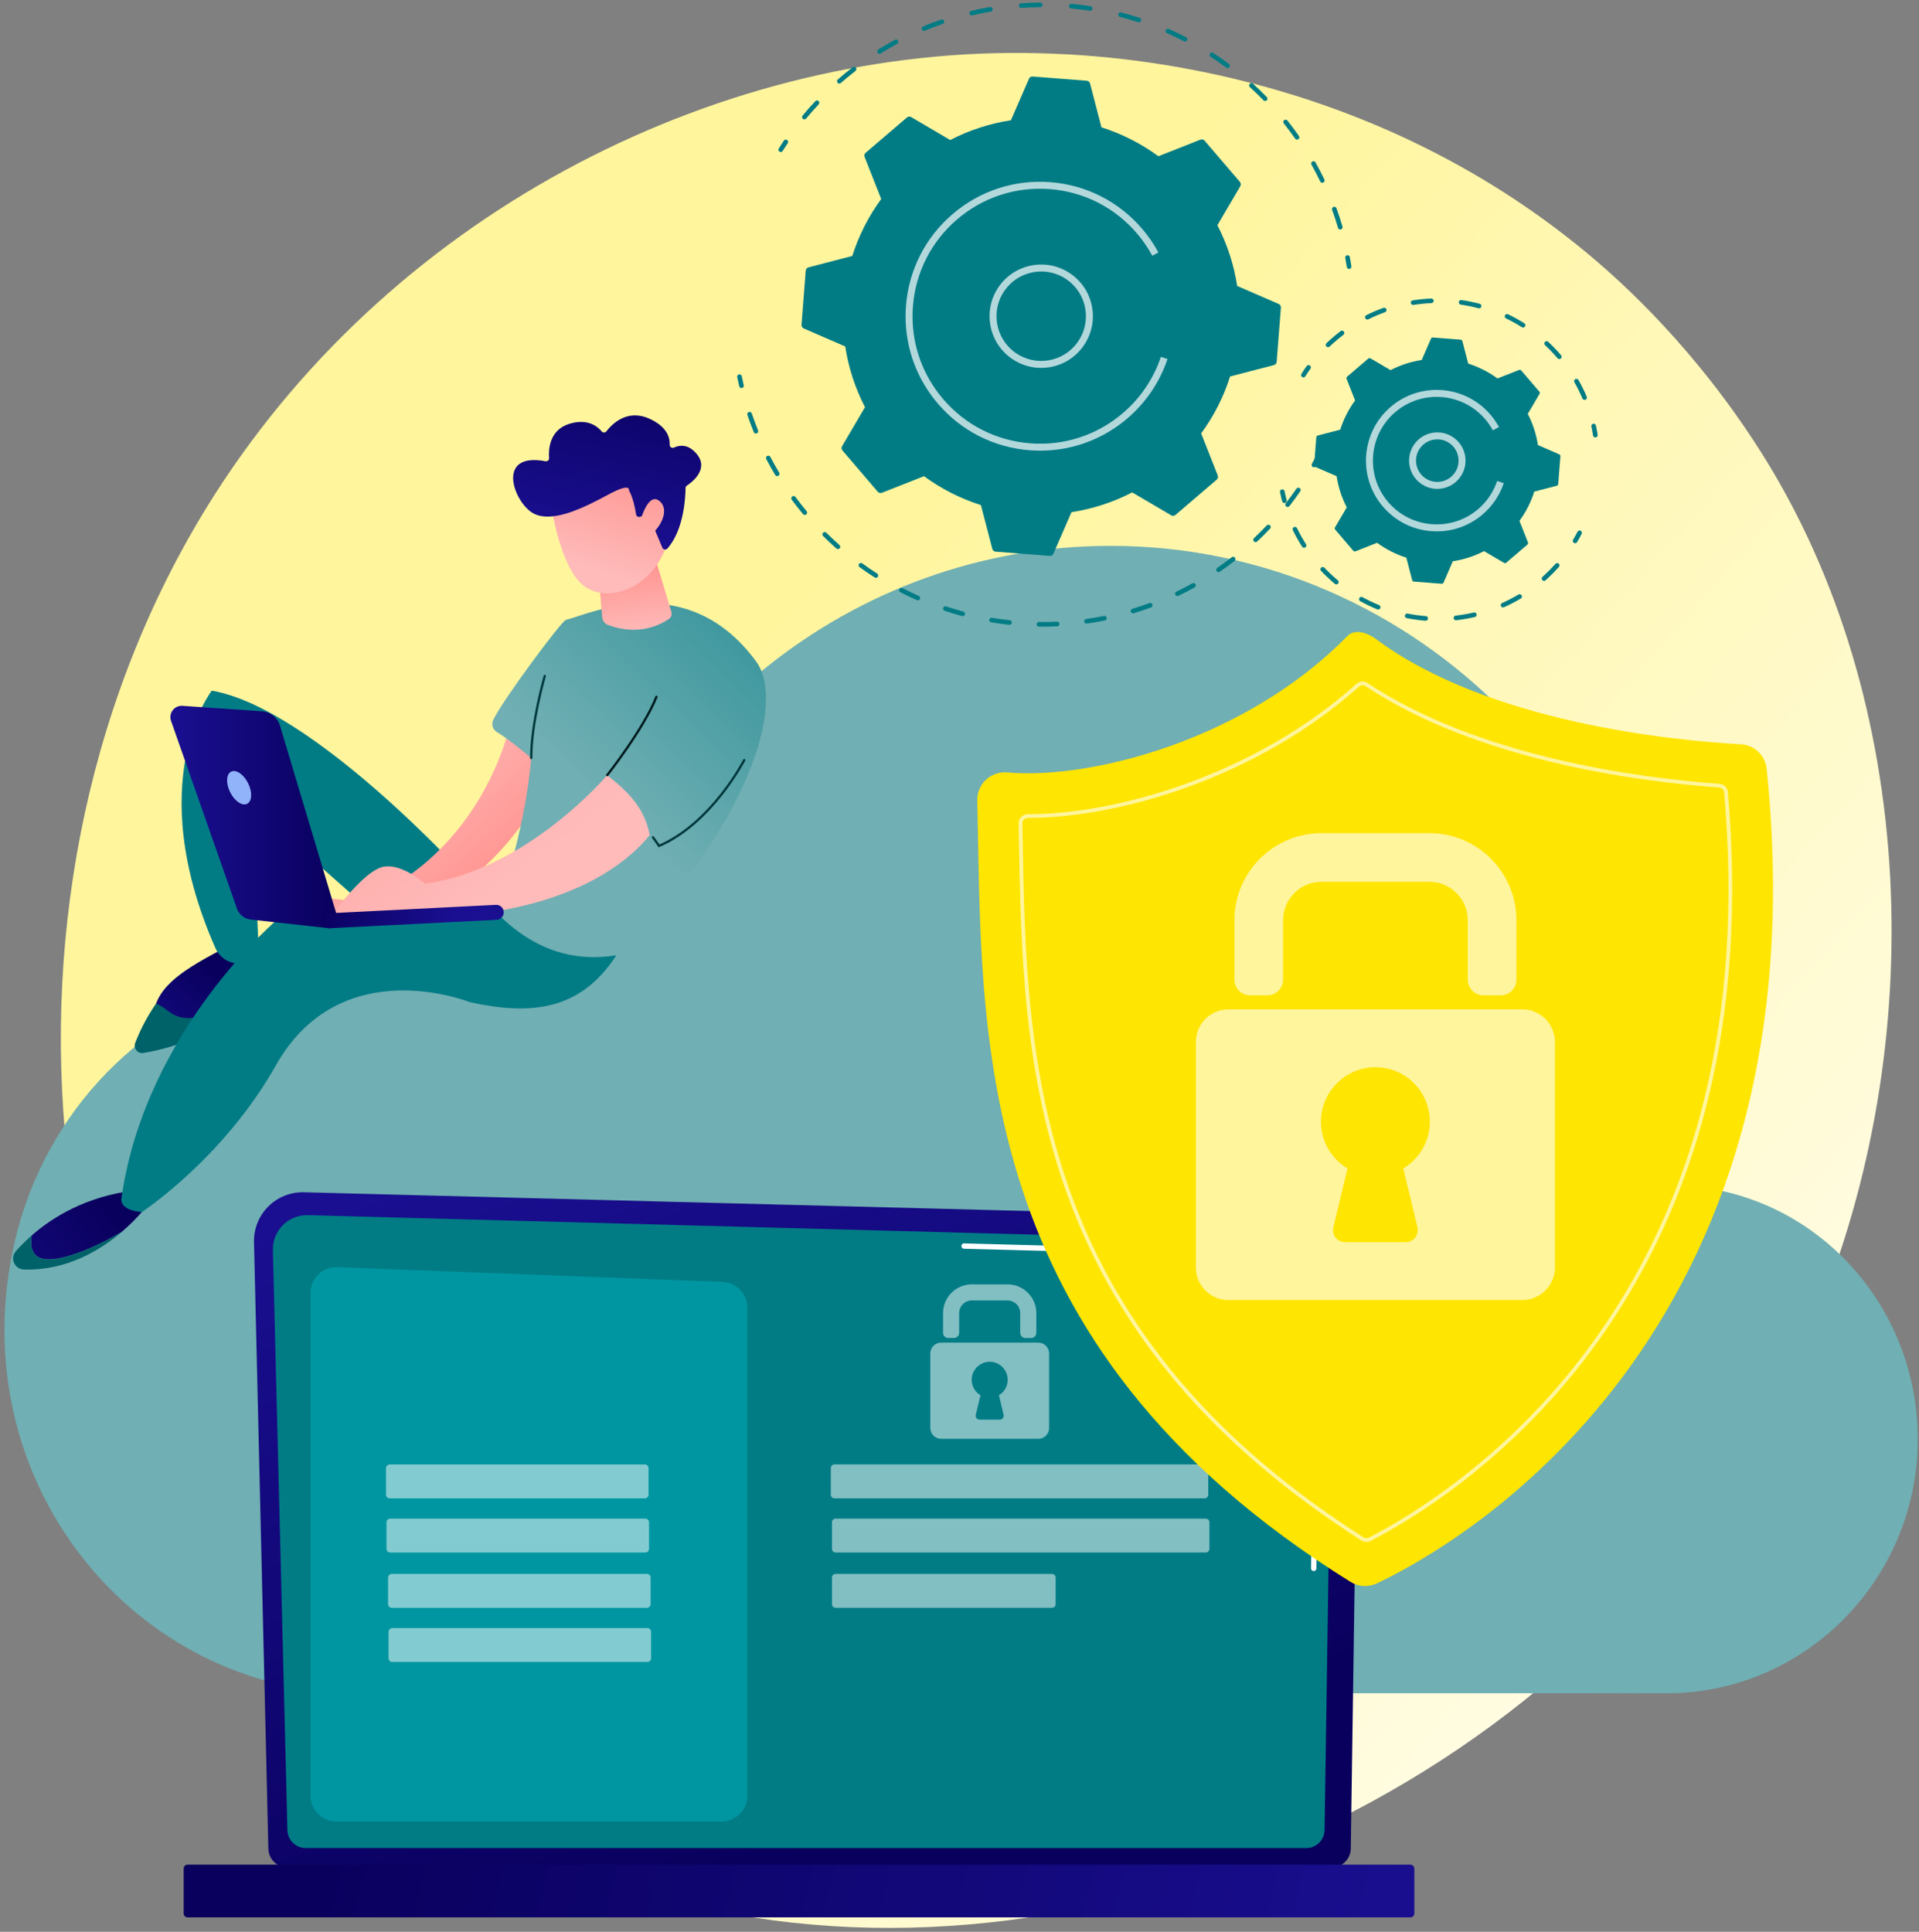 <svg width="299" height="301" viewBox="0 0 299 301" fill="none" xmlns="http://www.w3.org/2000/svg">
<rect x="0" y="0" width="299" height="301" fill="#808080" stroke="none"/>
<path d="M282.773 205.617C255.098 271.734 181.378 308.773 117.447 298.782C107.045 297.156 78.525 292.313 53.275 269.466C4.667 225.484 -5.728 138.393 33.483 77.018C62.021 32.347 113.179 7.025 161.789 8.292C172.26 8.565 212.388 10.246 247.653 39.751C252.833 44.084 264.258 54.382 274.554 70.719C298.731 109.081 300.81 162.528 282.773 205.617Z" fill="url(#paint0_linear_351_6144)"/>
<path d="M2.337 193.28C7.062 173.112 22.514 157.28 42.184 152.438C55.708 149.109 68.683 150.895 79.65 156.289C83.287 158.078 87.61 156.053 88.617 152.048C98.312 113.519 132.431 85.055 173.036 85.055C221.185 85.055 260.217 125.076 260.217 174.444C260.217 175.754 260.191 177.544 260.169 179.262C260.339 182.954 261.911 184.521 264.258 184.915C283.122 186.928 297.948 202.873 298.77 222.54C299.715 245.123 281.789 263.832 259.744 263.832H55.836C20.93 263.832 -6.401 230.576 2.337 193.28Z" fill="#70AFB3"/>
<path opacity="0.21" d="M18.126 200.838C22.345 182.831 36.141 168.695 53.704 164.371C65.779 161.399 77.364 162.994 87.156 167.81C90.403 169.408 94.263 167.599 95.162 164.023C103.818 129.622 134.282 104.208 170.537 104.208C213.527 104.208 248.378 139.941 248.378 184.02C248.378 185.19 248.355 186.788 248.335 188.322C248.487 191.618 249.891 193.018 251.986 193.369C268.83 195.167 282.067 209.404 282.801 226.964C283.645 247.127 267.639 263.832 247.956 263.832H65.893C34.726 263.832 10.323 234.139 18.126 200.838Z" fill="#70AFB3"/>
<path d="M41.811 287.99C41.811 289.643 43.165 290.995 44.819 290.995H207.461C209.115 290.995 210.468 289.643 210.468 287.99L211.822 194.524C211.822 192.872 209.874 189.645 206.306 189.888L47.355 185.775C45.279 185.721 43.273 186.52 41.803 187.985C40.333 189.45 39.529 191.453 39.578 193.527L41.811 287.99Z" fill="url(#paint1_linear_351_6144)"/>
<path d="M44.781 285.108C44.781 286.672 46.061 287.953 47.626 287.953H203.538C205.103 287.953 206.384 286.672 206.384 285.108L207.661 200.258C207.51 195.152 203.034 193.317 200.32 193.426L47.98 189.339C46.522 189.299 45.112 189.861 44.079 190.891C43.046 191.922 42.478 193.331 42.515 194.79L44.781 285.108Z" fill="#017C85"/>
<path d="M204.697 244.799C204.695 244.799 204.693 244.799 204.693 244.799C204.461 244.796 204.277 244.606 204.28 244.376L204.381 237.494C204.385 237.266 204.571 237.084 204.798 237.084C204.8 237.084 204.802 237.084 204.802 237.084C205.035 237.087 205.219 237.276 205.215 237.507L205.114 244.388C205.111 244.616 204.925 244.799 204.697 244.799Z" fill="white"/>
<path d="M204.95 227.936C204.95 227.936 204.945 227.936 204.943 227.936C204.713 227.932 204.529 227.743 204.533 227.512L204.919 201.158C204.912 199.592 204.437 198.342 203.507 197.451C201.771 195.788 199.015 195.873 198.898 195.878L150.207 194.572C149.977 194.567 149.795 194.375 149.801 194.144C149.807 193.914 149.984 193.718 150.229 193.739L198.892 195.045C199.195 195.027 202.129 194.976 204.084 196.849C205.183 197.902 205.745 199.354 205.753 201.162L205.366 227.525C205.363 227.753 205.177 227.936 204.95 227.936Z" fill="white"/>
<path d="M29.224 298.754H219.76C220.093 298.754 220.366 298.481 220.366 298.148V291.147C220.366 290.814 220.093 290.541 219.76 290.541H29.224C28.89 290.541 28.618 290.814 28.618 291.147V298.148C28.618 298.481 28.89 298.754 29.224 298.754Z" fill="url(#paint2_linear_351_6144)"/>
<path d="M112.427 283.814H52.396C50.183 283.814 48.389 282.019 48.389 279.806V201.448C48.389 199.175 50.278 197.356 52.55 197.443L112.58 199.741C114.732 199.823 116.434 201.592 116.434 203.745V279.806C116.434 282.019 114.64 283.814 112.427 283.814Z" fill="#01ADBA" fill-opacity="0.54"/>
<path opacity="0.51" d="M100.48 233.467H60.716C60.401 233.467 60.145 233.211 60.145 232.895V228.754C60.145 228.438 60.401 228.182 60.716 228.182H100.48C100.795 228.182 101.051 228.438 101.051 228.754V232.895C101.051 233.211 100.795 233.467 100.48 233.467Z" fill="white"/>
<path opacity="0.51" d="M100.558 241.907H60.794C60.479 241.907 60.223 241.651 60.223 241.335V237.193C60.223 236.878 60.479 236.622 60.794 236.622H100.558C100.873 236.622 101.129 236.878 101.129 237.193V241.335C101.129 241.651 100.873 241.907 100.558 241.907Z" fill="white"/>
<path opacity="0.51" d="M100.801 250.522H61.038C60.722 250.522 60.466 250.266 60.466 249.95V245.808C60.466 245.493 60.722 245.237 61.038 245.237H100.801C101.116 245.237 101.372 245.493 101.372 245.808V249.95C101.372 250.266 101.116 250.522 100.801 250.522Z" fill="white"/>
<path opacity="0.51" d="M100.879 258.961H61.116C60.801 258.961 60.545 258.705 60.545 258.39V254.248C60.545 253.933 60.801 253.677 61.116 253.677H100.879C101.195 253.677 101.451 253.933 101.451 254.248V258.39C101.451 258.705 101.195 258.961 100.879 258.961Z" fill="white"/>
<path opacity="0.51" d="M187.687 233.461H130.019C129.704 233.461 129.448 233.205 129.448 232.889V228.747C129.448 228.432 129.704 228.176 130.019 228.176H187.687C188.003 228.176 188.258 228.432 188.258 228.747V232.889C188.259 233.205 188.003 233.461 187.687 233.461Z" fill="white"/>
<path opacity="0.51" d="M187.869 241.905H130.201C129.886 241.905 129.63 241.649 129.63 241.334V237.192C129.63 236.877 129.886 236.621 130.201 236.621H187.869C188.185 236.621 188.441 236.877 188.441 237.192V241.334C188.441 241.649 188.185 241.905 187.869 241.905Z" fill="white"/>
<path opacity="0.51" d="M163.907 250.521H130.201C129.886 250.521 129.63 250.265 129.63 249.95V245.808C129.63 245.493 129.886 245.237 130.201 245.237H163.907C164.222 245.237 164.478 245.493 164.478 245.808V249.95C164.478 250.265 164.222 250.521 163.907 250.521Z" fill="white"/>
<g opacity="0.51">
<path d="M160.663 208.48H159.767C159.322 208.48 158.961 208.12 158.961 207.675V204.613C158.961 203.517 158.073 202.628 156.977 202.628H151.426C150.33 202.628 149.442 203.517 149.442 204.613V207.675C149.442 208.12 149.081 208.48 148.636 208.48H147.74C147.296 208.48 146.935 208.12 146.935 207.675V204.613C146.935 202.132 148.946 200.122 151.426 200.122H156.977C159.457 200.122 161.468 202.132 161.468 204.613V207.675C161.468 208.12 161.107 208.48 160.663 208.48Z" fill="white"/>
<path d="M161.776 209.203H146.633C145.705 209.203 144.953 209.955 144.953 210.883V222.505C144.953 223.433 145.705 224.185 146.633 224.185H161.776C162.704 224.185 163.457 223.433 163.457 222.505V210.883C163.457 209.955 162.704 209.203 161.776 209.203ZM156.372 220.435C156.466 220.827 156.169 221.203 155.766 221.203H152.644C152.241 221.203 151.944 220.827 152.038 220.435L152.767 217.402C151.907 216.888 151.345 215.927 151.402 214.839C151.477 213.431 152.618 212.278 154.026 212.19C155.657 212.089 157.012 213.382 157.012 214.991C157.012 216.016 156.463 216.912 155.643 217.402L156.372 220.435Z" fill="white"/>
</g>
<path d="M204.722 72.805C204.663 72.805 204.603 72.791 204.548 72.76C204.373 72.663 204.31 72.444 204.407 72.27C204.64 71.852 204.865 71.431 205.083 71.008C205.174 70.831 205.391 70.762 205.569 70.853C205.746 70.944 205.815 71.162 205.724 71.339C205.502 71.769 205.274 72.196 205.038 72.62C204.972 72.739 204.849 72.805 204.722 72.805Z" fill="#017C85"/>
<path d="M162.518 97.641C162.305 97.641 162.092 97.639 161.879 97.636C161.68 97.634 161.521 97.47 161.523 97.271C161.526 97.073 161.687 96.915 161.884 96.915H161.889C162.822 96.928 163.765 96.912 164.696 96.87C164.882 96.857 165.064 97.015 165.072 97.214C165.082 97.413 164.927 97.581 164.728 97.591C163.996 97.624 163.252 97.641 162.518 97.641ZM157.298 97.359C157.285 97.359 157.272 97.358 157.259 97.357C156.316 97.255 155.367 97.124 154.436 96.968C154.24 96.935 154.107 96.749 154.14 96.553C154.173 96.356 154.36 96.222 154.555 96.257C155.472 96.41 156.408 96.539 157.336 96.64C157.534 96.661 157.678 96.839 157.656 97.037C157.636 97.222 157.48 97.359 157.298 97.359ZM169.287 97.166C169.11 97.166 168.956 97.035 168.931 96.856C168.903 96.658 169.04 96.476 169.238 96.448C170.161 96.318 171.092 96.159 172.005 95.975C172.198 95.936 172.39 96.062 172.43 96.257C172.469 96.453 172.342 96.643 172.147 96.682C171.22 96.869 170.275 97.03 169.338 97.162C169.321 97.165 169.304 97.166 169.287 97.166ZM150.006 96C149.975 96 149.943 95.996 149.913 95.987C148.998 95.743 148.08 95.469 147.183 95.172C146.993 95.11 146.891 94.905 146.954 94.716C147.016 94.528 147.219 94.425 147.409 94.487C148.293 94.78 149.198 95.05 150.098 95.291C150.291 95.342 150.405 95.54 150.354 95.732C150.311 95.893 150.165 96 150.006 96ZM176.533 95.568C176.378 95.568 176.235 95.468 176.187 95.312C176.13 95.122 176.237 94.92 176.428 94.862C177.322 94.591 178.217 94.291 179.09 93.969C179.276 93.901 179.484 93.996 179.553 94.183C179.622 94.37 179.526 94.578 179.339 94.647C178.453 94.973 177.544 95.278 176.637 95.553C176.602 95.563 176.567 95.568 176.533 95.568ZM143.007 93.54C142.959 93.54 142.909 93.53 142.862 93.509C141.995 93.127 141.13 92.715 140.29 92.284C140.113 92.193 140.043 91.975 140.134 91.798C140.226 91.622 140.442 91.551 140.62 91.642C141.447 92.067 142.299 92.473 143.153 92.849C143.336 92.93 143.418 93.143 143.338 93.325C143.278 93.46 143.146 93.54 143.007 93.54ZM183.445 92.875C183.311 92.875 183.182 92.8 183.12 92.67C183.033 92.491 183.109 92.275 183.288 92.189C184.127 91.785 184.966 91.35 185.781 90.896C185.956 90.799 186.175 90.862 186.272 91.035C186.369 91.21 186.306 91.429 186.132 91.526C185.305 91.987 184.453 92.429 183.601 92.839C183.551 92.863 183.498 92.875 183.445 92.875ZM136.474 90.033C136.407 90.033 136.34 90.014 136.279 89.975C135.483 89.465 134.692 88.924 133.928 88.368C133.767 88.251 133.731 88.025 133.848 87.864C133.966 87.703 134.191 87.668 134.352 87.784C135.105 88.332 135.884 88.865 136.669 89.368C136.837 89.476 136.885 89.699 136.778 89.867C136.709 89.974 136.592 90.033 136.474 90.033ZM189.86 89.146C189.745 89.146 189.632 89.092 189.562 88.99C189.449 88.826 189.491 88.601 189.654 88.488C190.422 87.959 191.184 87.4 191.919 86.826C192.076 86.704 192.303 86.732 192.425 86.889C192.548 87.046 192.52 87.273 192.363 87.396C191.616 87.977 190.843 88.545 190.064 89.082C190.002 89.125 189.93 89.146 189.86 89.146ZM130.56 85.56C130.475 85.56 130.39 85.53 130.321 85.469C129.615 84.845 128.916 84.189 128.243 83.52C128.102 83.379 128.101 83.151 128.242 83.01C128.383 82.869 128.611 82.868 128.752 83.008C129.415 83.667 130.104 84.313 130.799 84.929C130.948 85.061 130.962 85.289 130.83 85.439C130.759 85.519 130.66 85.56 130.56 85.56ZM195.63 84.477C195.535 84.477 195.439 84.439 195.368 84.364C195.231 84.219 195.238 83.991 195.383 83.854C196.061 83.214 196.73 82.546 197.368 81.87C197.505 81.725 197.734 81.719 197.879 81.855C198.023 81.992 198.03 82.22 197.893 82.365C197.245 83.051 196.567 83.729 195.878 84.379C195.808 84.445 195.719 84.477 195.63 84.477ZM125.395 80.234C125.291 80.234 125.189 80.19 125.117 80.104C124.513 79.379 123.921 78.625 123.358 77.863C123.24 77.703 123.274 77.477 123.434 77.358C123.595 77.24 123.82 77.275 123.938 77.434C124.493 78.185 125.076 78.928 125.672 79.643C125.799 79.796 125.778 80.023 125.625 80.151C125.558 80.207 125.476 80.234 125.395 80.234ZM200.623 78.992C200.545 78.992 200.468 78.967 200.402 78.916C200.245 78.793 200.216 78.567 200.339 78.409C200.913 77.671 201.471 76.909 201.997 76.145C202.111 75.981 202.336 75.939 202.499 76.052C202.663 76.165 202.705 76.39 202.592 76.553C202.058 77.33 201.491 78.104 200.908 78.853C200.837 78.944 200.73 78.992 200.623 78.992ZM121.097 74.187C120.974 74.187 120.855 74.125 120.787 74.012C120.298 73.198 119.829 72.362 119.393 71.527C119.301 71.35 119.369 71.132 119.546 71.04C119.722 70.948 119.94 71.016 120.032 71.193C120.462 72.015 120.924 72.839 121.406 73.641C121.508 73.812 121.453 74.033 121.282 74.136C121.224 74.171 121.16 74.187 121.097 74.187ZM117.781 67.551C117.638 67.551 117.504 67.466 117.446 67.326C117.09 66.447 116.755 65.548 116.453 64.655C116.389 64.466 116.49 64.261 116.679 64.198C116.866 64.134 117.072 64.235 117.136 64.424C117.434 65.303 117.763 66.188 118.115 67.055C118.19 67.239 118.101 67.449 117.916 67.525C117.872 67.542 117.826 67.551 117.781 67.551Z" fill="#017C85"/>
<path d="M115.531 60.463C115.367 60.463 115.219 60.351 115.18 60.185C115.069 59.713 114.965 59.24 114.869 58.766C114.829 58.571 114.955 58.38 115.15 58.341C115.345 58.301 115.536 58.426 115.575 58.622C115.67 59.089 115.773 59.555 115.882 60.02C115.928 60.215 115.807 60.408 115.613 60.454C115.586 60.46 115.558 60.463 115.531 60.463Z" fill="#017C85"/>
<path d="M121.651 23.68C121.586 23.68 121.519 23.662 121.459 23.624C121.291 23.518 121.24 23.295 121.347 23.126C121.604 22.718 121.868 22.312 122.139 21.909C122.25 21.744 122.474 21.699 122.639 21.811C122.805 21.922 122.849 22.146 122.738 22.311C122.471 22.708 122.211 23.108 121.957 23.511C121.889 23.62 121.771 23.68 121.651 23.68Z" fill="#017C85"/>
<path d="M208.825 35.763C208.669 35.763 208.525 35.661 208.479 35.503C208.204 34.563 207.895 33.619 207.561 32.698C207.494 32.511 207.591 32.304 207.778 32.236C207.965 32.168 208.172 32.265 208.24 32.453C208.578 33.388 208.891 34.346 209.172 35.3C209.228 35.492 209.118 35.692 208.927 35.748C208.893 35.758 208.859 35.763 208.825 35.763ZM206.03 28.482C205.896 28.482 205.767 28.406 205.705 28.277C205.279 27.392 204.822 26.511 204.344 25.658C204.247 25.484 204.309 25.265 204.483 25.167C204.657 25.071 204.877 25.132 204.974 25.306C205.458 26.172 205.923 27.066 206.355 27.965C206.441 28.144 206.366 28.36 206.186 28.446C206.136 28.471 206.083 28.482 206.03 28.482ZM202.091 21.75C201.977 21.75 201.865 21.697 201.795 21.596C201.234 20.795 200.64 19.999 200.029 19.232C199.905 19.076 199.931 18.849 200.086 18.725C200.243 18.6 200.469 18.627 200.593 18.782C201.213 19.562 201.816 20.369 202.386 21.183C202.5 21.346 202.461 21.571 202.297 21.685C202.235 21.729 202.162 21.75 202.091 21.75ZM125.328 18.602C125.247 18.602 125.165 18.575 125.098 18.519C124.945 18.392 124.924 18.164 125.051 18.011C125.684 17.249 126.351 16.493 127.034 15.766C127.17 15.62 127.398 15.613 127.544 15.75C127.689 15.886 127.696 16.114 127.56 16.26C126.887 16.976 126.229 17.721 125.606 18.472C125.534 18.558 125.432 18.602 125.328 18.602ZM197.12 15.74C197.026 15.74 196.932 15.704 196.861 15.631C196.182 14.93 195.469 14.239 194.743 13.577C194.596 13.443 194.585 13.215 194.719 13.068C194.854 12.92 195.082 12.909 195.229 13.044C195.966 13.716 196.689 14.417 197.379 15.128C197.518 15.271 197.514 15.5 197.371 15.638C197.301 15.706 197.211 15.74 197.12 15.74ZM130.774 13.02C130.674 13.02 130.574 12.978 130.503 12.896C130.372 12.746 130.387 12.518 130.537 12.387C131.287 11.732 132.067 11.092 132.853 10.485C133.012 10.364 133.238 10.393 133.359 10.55C133.481 10.708 133.451 10.934 133.294 11.056C132.519 11.654 131.751 12.284 131.012 12.93C130.943 12.99 130.858 13.02 130.774 13.02ZM191.259 10.6C191.184 10.6 191.109 10.577 191.044 10.529C190.257 9.945 189.443 9.378 188.623 8.844C188.456 8.736 188.408 8.512 188.517 8.345C188.626 8.178 188.848 8.131 189.016 8.24C189.849 8.782 190.676 9.357 191.474 9.95C191.634 10.069 191.667 10.295 191.548 10.455C191.478 10.55 191.369 10.6 191.259 10.6ZM137.042 8.374C136.922 8.374 136.804 8.314 136.736 8.204C136.63 8.035 136.682 7.813 136.851 7.708C137.695 7.182 138.567 6.676 139.443 6.203C139.619 6.107 139.838 6.174 139.932 6.349C140.027 6.524 139.961 6.743 139.786 6.838C138.923 7.304 138.064 7.802 137.232 8.32C137.173 8.357 137.107 8.374 137.042 8.374ZM184.643 6.475C184.588 6.475 184.531 6.463 184.478 6.435C183.609 5.987 182.713 5.559 181.816 5.165C181.633 5.085 181.55 4.872 181.631 4.69C181.71 4.507 181.923 4.424 182.106 4.505C183.016 4.905 183.926 5.338 184.809 5.794C184.986 5.885 185.055 6.103 184.964 6.28C184.9 6.404 184.774 6.475 184.643 6.475ZM143.977 4.803C143.836 4.803 143.702 4.72 143.644 4.581C143.567 4.397 143.655 4.186 143.839 4.109C144.755 3.728 145.697 3.37 146.64 3.045C146.829 2.981 147.034 3.08 147.099 3.269C147.164 3.457 147.064 3.662 146.875 3.727C145.947 4.047 145.018 4.4 144.116 4.776C144.07 4.794 144.023 4.803 143.977 4.803ZM177.447 3.476C177.41 3.476 177.372 3.47 177.335 3.458C176.404 3.156 175.451 2.879 174.502 2.635C174.309 2.585 174.192 2.388 174.242 2.196C174.292 2.003 174.492 1.887 174.681 1.936C175.645 2.184 176.613 2.465 177.558 2.772C177.747 2.833 177.851 3.037 177.79 3.226C177.74 3.379 177.599 3.476 177.447 3.476ZM151.398 2.404C151.234 2.404 151.086 2.292 151.047 2.126C151.002 1.933 151.122 1.738 151.315 1.692C152.285 1.464 153.274 1.263 154.252 1.096C154.453 1.064 154.635 1.194 154.668 1.39C154.702 1.587 154.57 1.773 154.374 1.807C153.41 1.971 152.437 2.169 151.481 2.395C151.453 2.401 151.425 2.404 151.398 2.404ZM169.86 1.676C169.842 1.676 169.823 1.675 169.805 1.672C168.836 1.524 167.851 1.403 166.875 1.315C166.677 1.297 166.53 1.121 166.548 0.923C166.567 0.724 166.738 0.577 166.94 0.596C167.931 0.686 168.931 0.808 169.914 0.959C170.111 0.99 170.246 1.173 170.216 1.37C170.189 1.549 170.035 1.676 169.86 1.676ZM159.109 1.234C158.921 1.234 158.763 1.088 158.75 0.899C158.736 0.7 158.885 0.527 159.084 0.514C160.075 0.444 161.082 0.404 162.078 0.396H162.081C162.279 0.396 162.44 0.556 162.442 0.754C162.443 0.953 162.283 1.116 162.084 1.117C161.103 1.126 160.11 1.165 159.135 1.233C159.126 1.234 159.118 1.234 159.109 1.234Z" fill="#017C85"/>
<path d="M210.205 41.904C210.031 41.904 209.877 41.777 209.849 41.599C209.776 41.128 209.696 40.658 209.608 40.188C209.571 39.992 209.7 39.804 209.896 39.767C210.091 39.733 210.281 39.86 210.317 40.056C210.406 40.532 210.488 41.01 210.562 41.488C210.593 41.685 210.458 41.869 210.261 41.9C210.242 41.903 210.224 41.904 210.205 41.904Z" fill="#017C85"/>
<path d="M199.575 47.939C199.595 47.693 199.455 47.461 199.229 47.363L192.762 44.554C192.263 41.3 191.241 38.101 189.684 35.092L193.252 29.017C193.377 28.804 193.353 28.535 193.193 28.347L187.696 21.921C187.535 21.733 187.273 21.668 187.043 21.759L180.489 24.343C177.757 22.339 174.756 20.834 171.618 19.836L169.845 13.013C169.782 12.774 169.575 12.6 169.329 12.581L160.898 11.924C160.652 11.905 160.42 12.044 160.322 12.271L157.513 18.737C154.258 19.237 151.06 20.259 148.051 21.816L141.976 18.248C141.763 18.122 141.494 18.146 141.306 18.307L134.88 23.804C134.692 23.965 134.627 24.227 134.718 24.457L137.302 31.011C135.298 33.743 133.793 36.744 132.795 39.881L125.972 41.655C125.733 41.717 125.559 41.924 125.54 42.17L124.883 50.601C124.864 50.848 125.003 51.079 125.23 51.178L131.696 53.987C132.195 57.241 133.218 60.439 134.775 63.448L131.206 69.523C131.081 69.736 131.105 70.005 131.266 70.193L136.763 76.619C136.923 76.807 137.185 76.872 137.415 76.781L143.97 74.197C146.701 76.202 149.703 77.707 152.84 78.704L154.614 85.528C154.676 85.767 154.883 85.94 155.129 85.959L163.56 86.616C163.807 86.635 164.038 86.496 164.137 86.269L166.946 79.803C170.2 79.304 173.398 78.282 176.407 76.724L182.482 80.293C182.695 80.418 182.964 80.394 183.152 80.234L189.578 74.737C189.766 74.576 189.831 74.314 189.741 74.084L187.156 67.529C189.161 64.798 190.666 61.797 191.663 58.659L198.487 56.886C198.726 56.823 198.899 56.616 198.919 56.37L199.575 47.939Z" fill="#017C85"/>
<path opacity="0.7" d="M162.215 57.322C160.564 57.323 158.957 56.814 157.582 55.842C153.959 53.278 153.097 48.244 155.661 44.62C156.903 42.865 158.755 41.699 160.874 41.336C162.994 40.974 165.127 41.458 166.882 42.7C168.638 43.942 169.804 45.793 170.167 47.912C170.529 50.032 170.045 52.166 168.803 53.921C167.561 55.676 165.71 56.842 163.59 57.205C163.131 57.283 162.671 57.322 162.215 57.322ZM162.247 42.301C161.852 42.301 161.454 42.335 161.057 42.403C159.222 42.717 157.62 43.726 156.545 45.245C154.325 48.382 155.071 52.739 158.207 54.958C159.726 56.033 161.573 56.452 163.408 56.139C165.243 55.825 166.845 54.815 167.92 53.296C168.995 51.776 169.414 49.93 169.1 48.095C168.786 46.261 167.777 44.658 166.257 43.583C165.067 42.741 163.676 42.301 162.247 42.301Z" fill="white"/>
<path opacity="0.7" d="M162.079 70.219C161.528 70.219 160.974 70.198 160.419 70.155C154.841 69.72 149.766 67.139 146.129 62.888C142.854 59.06 141.098 54.29 141.098 49.306C141.098 48.754 141.12 48.2 141.163 47.645C141.598 42.067 144.178 36.992 148.43 33.355C152.681 29.718 158.095 27.954 163.673 28.389C169.251 28.823 174.326 31.404 177.963 35.656C178.934 36.791 179.784 38.028 180.488 39.331L179.536 39.846C178.868 38.609 178.062 37.436 177.141 36.359C173.692 32.327 168.879 29.88 163.589 29.468C158.299 29.059 153.166 30.728 149.133 34.177C145.102 37.626 142.654 42.439 142.242 47.729C142.201 48.256 142.18 48.781 142.18 49.304C142.18 54.031 143.846 58.554 146.951 62.184C150.4 66.216 155.213 68.664 160.503 69.076C165.796 69.488 170.927 67.816 174.958 64.367C177.695 62.026 179.742 58.993 180.879 55.597L181.906 55.941C180.707 59.523 178.547 62.721 175.662 65.189C171.834 68.463 167.063 70.219 162.079 70.219Z" fill="white"/>
<path d="M245.417 84.646C245.355 84.646 245.291 84.63 245.234 84.596C245.062 84.494 245.006 84.273 245.107 84.101C245.349 83.692 245.581 83.274 245.796 82.858C245.887 82.681 246.104 82.612 246.282 82.703C246.459 82.794 246.528 83.012 246.437 83.189C246.216 83.618 245.978 84.048 245.728 84.469C245.66 84.583 245.54 84.646 245.417 84.646Z" fill="#017C85"/>
<path d="M222.135 96.718C222.125 96.718 222.116 96.718 222.106 96.717C221.128 96.64 220.145 96.504 219.185 96.315C218.99 96.276 218.863 96.086 218.901 95.891C218.94 95.696 219.13 95.568 219.325 95.607C220.258 95.792 221.212 95.923 222.163 95.998C222.361 96.013 222.51 96.187 222.494 96.385C222.479 96.575 222.321 96.718 222.135 96.718ZM226.853 96.641C226.671 96.641 226.515 96.505 226.494 96.321C226.472 96.123 226.615 95.944 226.813 95.922C227.762 95.816 228.712 95.653 229.636 95.438C229.829 95.391 230.024 95.513 230.069 95.708C230.114 95.902 229.994 96.096 229.8 96.141C228.848 96.362 227.87 96.53 226.893 96.639C226.879 96.641 226.866 96.641 226.853 96.641ZM214.733 94.971C214.687 94.971 214.642 94.962 214.597 94.944C213.69 94.576 212.795 94.149 211.935 93.675C211.761 93.579 211.697 93.36 211.793 93.186C211.889 93.011 212.108 92.948 212.283 93.044C213.118 93.503 213.988 93.918 214.869 94.276C215.053 94.351 215.142 94.561 215.067 94.746C215.01 94.886 214.875 94.971 214.733 94.971ZM234.192 94.647C234.054 94.647 233.922 94.567 233.862 94.434C233.781 94.251 233.863 94.038 234.045 93.957C234.914 93.569 235.77 93.124 236.587 92.636C236.757 92.534 236.979 92.59 237.082 92.761C237.184 92.932 237.128 93.153 236.957 93.255C236.115 93.758 235.234 94.216 234.339 94.616C234.291 94.637 234.241 94.647 234.192 94.647ZM208.216 91.056C208.135 91.056 208.053 91.029 207.985 90.973C207.235 90.347 206.512 89.668 205.836 88.955C205.699 88.81 205.705 88.582 205.849 88.445C205.994 88.308 206.223 88.314 206.359 88.458C207.016 89.151 207.719 89.811 208.447 90.419C208.6 90.546 208.621 90.774 208.493 90.927C208.422 91.013 208.319 91.056 208.216 91.056ZM240.575 90.513C240.476 90.513 240.377 90.472 240.306 90.392C240.173 90.244 240.186 90.015 240.335 89.883L240.547 89.692C241.181 89.113 241.791 88.495 242.36 87.856C242.493 87.706 242.72 87.693 242.869 87.826C243.019 87.959 243.032 88.186 242.899 88.335C242.314 88.994 241.686 89.629 241.033 90.225L240.816 90.421C240.746 90.482 240.661 90.513 240.575 90.513ZM203.187 85.353C203.068 85.353 202.952 85.294 202.883 85.186C202.354 84.361 201.869 83.496 201.441 82.613C201.354 82.434 201.429 82.218 201.608 82.131C201.788 82.044 202.003 82.119 202.09 82.298C202.506 83.155 202.977 83.996 203.491 84.797C203.598 84.965 203.549 85.188 203.381 85.295C203.321 85.334 203.254 85.353 203.187 85.353Z" fill="#017C85"/>
<path d="M200.122 78.378C199.962 78.378 199.816 78.271 199.773 78.11C199.649 77.641 199.537 77.161 199.44 76.685C199.4 76.49 199.526 76.3 199.721 76.26C199.917 76.221 200.108 76.346 200.147 76.542C200.241 77.004 200.35 77.469 200.471 77.925C200.522 78.117 200.407 78.315 200.214 78.366C200.183 78.374 200.152 78.378 200.122 78.378Z" fill="#017C85"/>
<path d="M203.084 58.802C203.018 58.802 202.951 58.784 202.892 58.746C202.723 58.64 202.672 58.418 202.779 58.249C203.038 57.838 203.313 57.429 203.595 57.034C203.711 56.873 203.936 56.835 204.098 56.95C204.26 57.066 204.297 57.291 204.181 57.453C203.907 57.837 203.641 58.234 203.389 58.634C203.321 58.743 203.203 58.802 203.084 58.802Z" fill="#017C85"/>
<path d="M246.894 62.31C246.754 62.31 246.621 62.228 246.562 62.09C246.196 61.229 245.776 60.379 245.312 59.565C245.213 59.392 245.274 59.172 245.447 59.073C245.619 58.974 245.84 59.035 245.939 59.208C246.416 60.046 246.85 60.921 247.227 61.809C247.304 61.992 247.219 62.204 247.035 62.282C246.989 62.301 246.941 62.31 246.894 62.31ZM242.958 55.946C242.857 55.946 242.755 55.903 242.684 55.82C242.5 55.603 242.311 55.39 242.118 55.178C241.678 54.696 241.214 54.225 240.738 53.78C240.592 53.644 240.585 53.416 240.721 53.27C240.857 53.124 241.085 53.117 241.231 53.253C241.72 53.711 242.198 54.196 242.651 54.692C242.85 54.909 243.044 55.129 243.233 55.352C243.362 55.504 243.344 55.731 243.192 55.861C243.124 55.918 243.041 55.946 242.958 55.946ZM206.924 54.096C206.829 54.096 206.734 54.059 206.663 53.985C206.526 53.84 206.531 53.612 206.675 53.475C206.821 53.335 206.969 53.197 207.118 53.061C207.682 52.546 208.275 52.052 208.882 51.592C209.04 51.471 209.266 51.502 209.387 51.661C209.508 51.819 209.477 52.045 209.318 52.166C208.729 52.614 208.152 53.094 207.605 53.593C207.459 53.727 207.315 53.861 207.173 53.997C207.103 54.063 207.014 54.096 206.924 54.096ZM237.311 51.037C237.245 51.037 237.179 51.019 237.119 50.982C236.327 50.481 235.498 50.022 234.655 49.617C234.475 49.531 234.399 49.316 234.486 49.136C234.572 48.956 234.786 48.88 234.967 48.967C235.835 49.384 236.689 49.857 237.504 50.372C237.673 50.478 237.723 50.701 237.617 50.869C237.548 50.978 237.431 51.037 237.311 51.037ZM213.045 49.791C212.912 49.791 212.784 49.718 212.721 49.591C212.632 49.413 212.705 49.197 212.884 49.108C213.746 48.679 214.643 48.297 215.553 47.969C215.741 47.902 215.947 47.999 216.014 48.186C216.082 48.374 215.985 48.581 215.797 48.648C214.914 48.966 214.041 49.338 213.205 49.754C213.153 49.78 213.098 49.791 213.045 49.791ZM230.457 48.045C230.426 48.045 230.395 48.041 230.364 48.033C229.459 47.793 228.53 47.603 227.603 47.468C227.406 47.44 227.269 47.256 227.298 47.059C227.327 46.862 227.508 46.72 227.707 46.754C228.661 46.893 229.617 47.089 230.549 47.336C230.741 47.387 230.856 47.584 230.805 47.777C230.762 47.939 230.616 48.045 230.457 48.045ZM220.172 47.518C219.998 47.518 219.844 47.391 219.816 47.213C219.785 47.017 219.919 46.832 220.116 46.801C221.066 46.651 222.037 46.554 223.003 46.513C223.202 46.509 223.37 46.659 223.379 46.858C223.387 47.057 223.232 47.225 223.033 47.233C222.095 47.273 221.152 47.367 220.229 47.513C220.21 47.516 220.191 47.518 220.172 47.518Z" fill="#017C85"/>
<path d="M248.571 68.163C248.396 68.163 248.243 68.036 248.215 67.858C248.142 67.392 248.055 66.922 247.955 66.461C247.914 66.266 248.037 66.074 248.232 66.032C248.43 65.99 248.619 66.114 248.661 66.309C248.763 66.783 248.853 67.267 248.928 67.747C248.958 67.944 248.824 68.128 248.627 68.159C248.608 68.162 248.589 68.163 248.571 68.163Z" fill="#017C85"/>
<path d="M243.127 71.089C243.136 70.962 243.065 70.843 242.948 70.793L239.627 69.35C239.37 67.678 238.845 66.035 238.045 64.49L239.878 61.369C239.943 61.26 239.93 61.121 239.848 61.025L237.024 57.724C236.942 57.627 236.807 57.594 236.689 57.641L233.322 58.968C231.919 57.938 230.377 57.165 228.765 56.653L227.854 53.148C227.822 53.025 227.716 52.936 227.59 52.926L223.259 52.589C223.132 52.579 223.013 52.65 222.963 52.767L221.52 56.088C219.848 56.345 218.205 56.87 216.66 57.67L213.539 55.837C213.43 55.772 213.291 55.785 213.195 55.867L209.894 58.691C209.798 58.774 209.764 58.908 209.811 59.026L211.138 62.393C210.108 63.796 209.335 65.338 208.823 66.95L205.318 67.861C205.195 67.893 205.106 67.999 205.096 68.126L204.759 72.457C204.749 72.583 204.82 72.702 204.937 72.752L208.258 74.195C208.515 75.867 209.04 77.51 209.84 79.056L208.007 82.176C207.943 82.286 207.955 82.424 208.037 82.52L210.861 85.821C210.944 85.918 211.078 85.951 211.196 85.905L214.563 84.577C215.966 85.607 217.508 86.38 219.12 86.892L220.031 90.397C220.063 90.52 220.169 90.609 220.296 90.619L224.627 90.957C224.753 90.966 224.872 90.895 224.923 90.778L226.365 87.457C228.037 87.2 229.68 86.675 231.226 85.875L234.346 87.709C234.456 87.773 234.594 87.76 234.69 87.678L237.991 84.854C238.088 84.772 238.121 84.637 238.075 84.519L236.747 81.152C237.777 79.749 238.55 78.207 239.062 76.596L242.567 75.685C242.69 75.653 242.779 75.546 242.789 75.42L243.127 71.089Z" fill="#017C85"/>
<path opacity="0.7" d="M223.937 76.171C223.034 76.171 222.156 75.894 221.405 75.362C219.426 73.961 218.955 71.211 220.356 69.231C221.034 68.272 222.046 67.635 223.204 67.437C224.362 67.239 225.528 67.504 226.487 68.182C227.446 68.861 228.083 69.872 228.281 71.03C228.479 72.188 228.215 73.354 227.536 74.313C226.857 75.272 225.846 75.909 224.688 76.107C224.437 76.15 224.186 76.171 223.937 76.171ZM223.95 68.457C222.91 68.457 221.885 68.944 221.239 69.856C220.183 71.349 220.538 73.423 222.03 74.479C222.753 74.991 223.634 75.19 224.505 75.041C225.378 74.891 226.141 74.411 226.652 73.688C227.164 72.965 227.364 72.086 227.214 71.213C227.065 70.34 226.585 69.577 225.862 69.065C225.281 68.654 224.613 68.457 223.95 68.457Z" fill="white"/>
<path opacity="0.7" d="M223.867 82.796C223.577 82.796 223.285 82.785 222.993 82.762C220.058 82.533 217.387 81.175 215.473 78.937C213.699 76.864 212.831 74.316 212.832 71.78C212.832 68.667 214.139 65.573 216.684 63.396C221.302 59.444 228.275 59.988 232.225 64.607C232.256 64.643 232.287 64.68 232.318 64.716C232.746 65.23 233.127 65.782 233.454 66.36C233.455 66.362 233.457 66.365 233.458 66.367C233.463 66.375 233.467 66.384 233.472 66.392C233.481 66.407 233.489 66.423 233.497 66.438C233.502 66.446 233.507 66.454 233.511 66.462C233.526 66.489 233.54 66.515 233.554 66.541L232.602 67.055C232.268 66.437 231.864 65.85 231.403 65.31C228.88 62.361 224.992 61.255 221.458 62.124C220.001 62.483 218.604 63.178 217.387 64.218C215.092 66.182 213.913 68.972 213.913 71.779C213.913 74.066 214.695 76.364 216.295 78.234C219.858 82.399 226.146 82.89 230.311 79.326C231.68 78.155 232.705 76.638 233.274 74.938L234.3 75.282C233.669 77.167 232.533 78.85 231.014 80.148C229 81.872 226.49 82.796 223.867 82.796Z" fill="white"/>
<path d="M153.626 121.496C154.515 120.663 155.717 120.249 156.931 120.358C169.914 121.526 194.137 115.272 209.968 99.074C211.067 97.95 213.071 98.585 214.331 99.527C231.937 112.686 261.122 115.411 271.253 115.968C273.349 116.083 275.049 117.709 275.266 119.797C284.479 208.783 226.54 241.029 214.524 246.721C213.21 247.343 211.664 247.253 210.43 246.484C150.54 209.18 153.102 160.666 152.274 124.72C152.246 123.502 152.736 122.329 153.626 121.496Z" fill="#FFE502"/>
<path opacity="0.61" d="M212.903 240.257C212.636 240.257 212.368 240.182 212.135 240.034C189.175 225.356 174.21 207.809 166.386 186.39C159.398 167.26 159.056 147.78 158.754 130.594L158.713 128.302C158.706 127.92 158.85 127.559 159.117 127.287C159.387 127.012 159.749 126.861 160.136 126.861H160.137C174.356 126.861 195.699 120.582 211.352 106.556C211.833 106.125 212.544 106.073 213.083 106.431C230.283 117.843 254.816 121.166 267.91 122.131C268.607 122.182 269.157 122.726 269.218 123.423C272.261 158.144 265.039 187.505 247.753 210.689C234.842 228.004 219.532 237.026 213.549 240.102C213.347 240.206 213.125 240.257 212.903 240.257ZM213.283 239.583C219.23 236.527 234.448 227.558 247.285 210.341C264.484 187.274 271.668 158.048 268.637 123.474C268.601 123.063 268.277 122.743 267.867 122.712C254.717 121.743 230.071 118.402 212.761 106.916C212.444 106.706 212.024 106.736 211.741 106.99C195.973 121.119 174.467 127.444 160.149 127.444H160.149C159.907 127.444 159.693 127.533 159.533 127.696C159.376 127.855 159.292 128.067 159.296 128.292L159.337 130.583C159.638 147.724 159.979 167.152 166.934 186.19C174.712 207.485 189.601 224.936 212.45 239.542C212.7 239.702 213.019 239.718 213.283 239.583Z" fill="white"/>
<path opacity="0.61" d="M233.838 155.086H231.13C229.785 155.086 228.695 153.996 228.695 152.651V143.395C228.695 140.081 226.008 137.395 222.695 137.395H205.913C202.6 137.395 199.914 140.081 199.914 143.395V152.651C199.914 153.996 198.824 155.086 197.479 155.086H194.77C193.426 155.086 192.335 153.996 192.335 152.651V143.395C192.335 135.896 198.415 129.817 205.913 129.817H222.695C230.194 129.817 236.273 135.896 236.273 143.395V152.651C236.273 153.996 235.183 155.086 233.838 155.086Z" fill="white"/>
<path opacity="0.61" d="M237.192 157.272H191.411C188.606 157.272 186.332 159.546 186.332 162.351V197.486C186.332 200.292 188.606 202.566 191.411 202.566H237.192C239.998 202.566 242.272 200.292 242.272 197.486V162.351C242.272 159.546 239.998 157.272 237.192 157.272ZM220.852 191.23C221.136 192.413 220.239 193.552 219.022 193.552H209.581C208.364 193.552 207.467 192.413 207.752 191.23L209.954 182.06C207.354 180.506 205.654 177.6 205.828 174.312C206.053 170.054 209.504 166.567 213.76 166.303C218.692 165.997 222.788 169.906 222.788 174.772C222.788 177.87 221.128 180.578 218.649 182.06L220.852 191.23Z" fill="white"/>
<path d="M38.828 145.784C38.828 145.784 42.536 145.981 42.991 153.609C42.991 153.609 34.393 161.317 22.779 163.151C21.907 163.289 23.997 157.199 24.312 156.374C25.807 152.449 30.517 149.922 38.828 145.784Z" fill="url(#paint3_linear_351_6144)"/>
<path d="M80.591 136.816H72.766C72.766 136.816 48.751 110.293 32.999 107.617C32.999 107.617 22.035 121.613 33.583 147.764C34.513 149.867 37.111 150.802 39.049 149.564C39.628 149.194 40.045 148.698 40.297 148.076L39.369 125.747C39.369 125.747 59.854 143.664 63.415 147.121C66.976 150.579 85.075 148.471 80.591 136.816Z" fill="#017C85"/>
<path d="M4.941 192.502C8.22 189.629 13.444 186.405 20.986 185.481L23.537 187.041C23.537 187.041 21.91 189.44 18.939 191.974C16.208 193.56 11.991 195.708 8.495 196.174C5.097 196.627 4.595 194.573 4.941 192.502Z" fill="url(#paint4_linear_351_6144)"/>
<path d="M24.313 156.375C26.333 157.029 27.222 159.891 32.347 157.998C37.306 156.167 40.993 153.806 42.889 152.444C42.932 152.813 42.967 153.199 42.992 153.61C42.992 153.61 33.926 162.233 22.312 164.067C21.44 164.205 20.749 163.335 21.064 162.51C21.628 161.03 22.644 158.785 24.313 156.375Z" fill="#006269"/>
<path d="M2.47 194.956C3.116 194.221 3.941 193.377 4.94 192.502C4.595 194.573 5.096 196.627 8.495 196.174C11.991 195.709 16.207 193.56 18.938 191.974C15.516 194.893 10.308 197.991 3.735 197.81C2.275 197.769 1.505 196.052 2.47 194.956Z" fill="#006269"/>
<path d="M80.301 142.477L43.66 142.873C43.66 142.873 22.734 160.186 18.939 186.585C18.939 186.585 18.309 188.527 22.091 188.859C22.091 188.859 34.742 180.596 42.992 165.987C53.106 148.075 73.145 156.138 73.145 156.138C82.772 158.263 90.434 157.472 96.041 148.843L80.301 142.477Z" fill="#017C85"/>
<path d="M79.434 112.96C79.434 112.96 75.489 132.729 56.162 140.549L49.287 139.739L47.665 142.326L63.791 142.84C63.791 142.84 77.576 137.38 84.88 122.502C85.121 122.011 89.143 113.707 79.434 112.96Z" fill="url(#paint5_linear_351_6144)"/>
<path d="M77.319 142.154C77.319 142.154 81.804 129.961 82.768 118.113C82.768 118.113 79.487 115.293 77.436 114.076C76.772 113.682 76.521 112.848 76.856 112.153C78.365 109.029 87.484 96.763 88.167 96.592C91.88 95.665 107.108 88.425 117.834 103.095C122.436 109.391 116.92 128.772 96.038 148.843C89.319 149.937 83.037 148.001 77.319 142.154Z" fill="url(#paint6_linear_351_6144)"/>
<path d="M94.603 120.785C94.603 120.785 82.141 135.541 66.207 137.698C66.207 137.698 62.089 133.944 59.027 135.284C55.965 136.625 51.767 142.541 51.767 142.541H72.225C72.225 142.541 91.569 141.859 101.236 130.129C100.458 126.024 98.129 123.572 94.603 120.785Z" fill="url(#paint7_linear_351_6144)"/>
<path d="M101.879 86.242L104.606 95.337C104.731 95.753 104.577 96.205 104.218 96.45C102.905 97.35 99.474 99.138 94.767 97.4C94.228 97.201 93.86 96.698 93.813 96.126L93.166 88.204L101.879 86.242Z" fill="url(#paint8_linear_351_6144)"/>
<path d="M85.907 78.877C85.907 78.877 87.247 88.305 90.869 91.204C94.49 94.103 101.546 91.92 103.929 84.813L99.181 72.661L85.907 78.877Z" fill="url(#paint9_linear_351_6144)"/>
<path d="M99.717 80.524C99.442 80.613 99.153 80.436 99.11 80.15C98.98 79.28 98.653 77.558 97.993 76.384C97.993 76.384 98.338 75.147 94.867 77.016C91.395 78.884 86.181 81.629 83.111 79.995C80.118 78.401 77.087 70.381 84.996 71.867C85.297 71.924 85.574 71.684 85.552 71.379C85.454 70.061 85.585 67.028 88.656 66.055C91.53 65.144 93.103 66.441 93.751 67.224C93.942 67.455 94.296 67.45 94.478 67.213C95.338 66.089 97.676 63.697 101.118 65.213C103.952 66.463 104.393 68.209 104.347 69.297C104.331 69.649 104.689 69.888 105.01 69.74C105.878 69.341 107.274 69.133 108.612 70.809C110.461 73.126 107.818 75.135 107.026 75.662C106.896 75.748 106.815 75.891 106.814 76.047C106.806 77.252 106.619 82.508 103.984 85.473C103.756 85.73 103.335 85.654 103.202 85.338L101.174 80.505C101.079 80.281 100.829 80.166 100.597 80.24L99.717 80.524Z" fill="url(#paint10_linear_351_6144)"/>
<path d="M99.672 81.505C99.672 81.505 100.911 76.46 102.792 78.098C104.674 79.736 102.302 83.341 100.147 84.028L99.672 81.505Z" fill="url(#paint11_linear_351_6144)"/>
<path d="M52.804 143.686L43.618 113.052C43.243 111.803 42.133 110.916 40.831 110.827L28.429 109.978C27.169 109.892 26.231 111.124 26.649 112.316L36.918 141.571C37.249 142.513 38.095 143.179 39.089 143.28L51.302 144.636L52.804 143.686Z" fill="url(#paint12_linear_351_6144)"/>
<path d="M35.855 123.434C36.541 124.819 37.725 125.63 38.501 125.246C39.276 124.862 39.348 123.428 38.662 122.044C37.977 120.659 36.792 119.848 36.017 120.233C35.242 120.617 35.169 122.05 35.855 123.434Z" fill="#91B3FA"/>
<path d="M51.298 144.635C51.318 144.635 51.338 144.635 51.358 144.634L77.381 143.318C78.024 143.286 78.519 142.738 78.487 142.095C78.454 141.451 77.904 140.946 77.263 140.989L51.24 142.304C50.597 142.337 50.102 142.884 50.134 143.528C50.166 144.151 50.681 144.635 51.298 144.635Z" fill="url(#paint13_linear_351_6144)"/>
<path d="M82.772 118.293C82.673 118.293 82.592 118.213 82.592 118.114C82.574 112.62 84.688 105.35 84.709 105.277C84.737 105.182 84.837 105.127 84.933 105.155C85.028 105.183 85.083 105.283 85.055 105.379C85.034 105.451 82.935 112.672 82.953 118.112C82.953 118.212 82.872 118.293 82.773 118.293H82.772Z" fill="url(#paint14_linear_351_6144)"/>
<path d="M94.608 120.964C94.569 120.964 94.529 120.952 94.496 120.926C94.418 120.864 94.405 120.751 94.466 120.672C94.523 120.6 100.18 113.41 102.116 108.504C102.152 108.411 102.256 108.364 102.35 108.402C102.442 108.439 102.488 108.544 102.451 108.636C100.496 113.591 94.807 120.824 94.75 120.896C94.714 120.941 94.661 120.964 94.608 120.964Z" fill="#001C1E"/>
<path d="M102.624 132.021L101.595 130.566C101.537 130.485 101.556 130.372 101.638 130.314C101.719 130.256 101.832 130.276 101.889 130.357L102.75 131.574C110.776 128.055 115.744 118.454 115.794 118.357C115.839 118.268 115.947 118.232 116.037 118.278C116.125 118.323 116.161 118.432 116.115 118.521C116.065 118.619 110.984 128.442 102.758 131.964L102.624 132.021Z" fill="url(#paint15_linear_351_6144)"/>
<defs>
<linearGradient id="paint0_linear_351_6144" x1="320.201" y1="303.119" x2="104.718" y2="114.571" gradientUnits="userSpaceOnUse">
<stop stop-color="white"/>
<stop offset="1" stop-color="#FFF59D"/>
</linearGradient>
<linearGradient id="paint1_linear_351_6144" x1="140.995" y1="283.81" x2="102.583" y2="168.572" gradientUnits="userSpaceOnUse">
<stop stop-color="#09005D"/>
<stop offset="1" stop-color="#1A0F91"/>
</linearGradient>
<linearGradient id="paint2_linear_351_6144" x1="51.622" y1="276.922" x2="222.658" y2="318.526" gradientUnits="userSpaceOnUse">
<stop stop-color="#09005D"/>
<stop offset="1" stop-color="#1A0F91"/>
</linearGradient>
<linearGradient id="paint3_linear_351_6144" x1="35.081" y1="153.035" x2="21.639" y2="167.075" gradientUnits="userSpaceOnUse">
<stop stop-color="#09005D"/>
<stop offset="1" stop-color="#1A0F91"/>
</linearGradient>
<linearGradient id="paint4_linear_351_6144" x1="17.251" y1="188.275" x2="-8.175" y2="206.936" gradientUnits="userSpaceOnUse">
<stop stop-color="#09005D"/>
<stop offset="1" stop-color="#1A0F91"/>
</linearGradient>
<linearGradient id="paint5_linear_351_6144" x1="58.327" y1="119.307" x2="75.589" y2="139.834" gradientUnits="userSpaceOnUse">
<stop stop-color="#FEBBBA"/>
<stop offset="1" stop-color="#FF928E"/>
</linearGradient>
<linearGradient id="paint6_linear_351_6144" x1="143.915" y1="68.782" x2="91.973" y2="122.888" gradientUnits="userSpaceOnUse">
<stop stop-color="#017C85"/>
<stop offset="1" stop-color="#70AFB3"/>
</linearGradient>
<linearGradient id="paint7_linear_351_6144" x1="78.453" y1="137.984" x2="43.95" y2="90.782" gradientUnits="userSpaceOnUse">
<stop stop-color="#FEBBBA"/>
<stop offset="1" stop-color="#FF928E"/>
</linearGradient>
<linearGradient id="paint8_linear_351_6144" x1="99.566" y1="98.868" x2="98.295" y2="87.43" gradientUnits="userSpaceOnUse">
<stop stop-color="#FEBBBA"/>
<stop offset="1" stop-color="#FF928E"/>
</linearGradient>
<linearGradient id="paint9_linear_351_6144" x1="92.782" y1="88.891" x2="98.384" y2="70.415" gradientUnits="userSpaceOnUse">
<stop stop-color="#FEBBBA"/>
<stop offset="1" stop-color="#FF928E"/>
</linearGradient>
<linearGradient id="paint10_linear_351_6144" x1="97.838" y1="54.965" x2="92.63" y2="84.671" gradientUnits="userSpaceOnUse">
<stop stop-color="#09005D"/>
<stop offset="1" stop-color="#1A0F91"/>
</linearGradient>
<linearGradient id="paint11_linear_351_6144" x1="98.583" y1="90.649" x2="104.185" y2="72.173" gradientUnits="userSpaceOnUse">
<stop stop-color="#FEBBBA"/>
<stop offset="1" stop-color="#FF928E"/>
</linearGradient>
<linearGradient id="paint12_linear_351_6144" x1="52.804" y1="127.305" x2="26.548" y2="127.305" gradientUnits="userSpaceOnUse">
<stop stop-color="#09005D"/>
<stop offset="1" stop-color="#1A0F91"/>
</linearGradient>
<linearGradient id="paint13_linear_351_6144" x1="49.613" y1="138.781" x2="70.607" y2="144.535" gradientUnits="userSpaceOnUse">
<stop stop-color="#09005D"/>
<stop offset="1" stop-color="#1A0F91"/>
</linearGradient>
<linearGradient id="paint14_linear_351_6144" x1="88.476" y1="39.699" x2="80.361" y2="164.678" gradientUnits="userSpaceOnUse">
<stop stop-color="#00393D"/>
<stop offset="1" stop-color="#003A3E"/>
</linearGradient>
<linearGradient id="paint15_linear_351_6144" x1="114.243" y1="41.372" x2="106.127" y2="166.351" gradientUnits="userSpaceOnUse">
<stop stop-color="#003539"/>
<stop offset="1" stop-color="#00393D"/>
</linearGradient>
</defs>
</svg>
